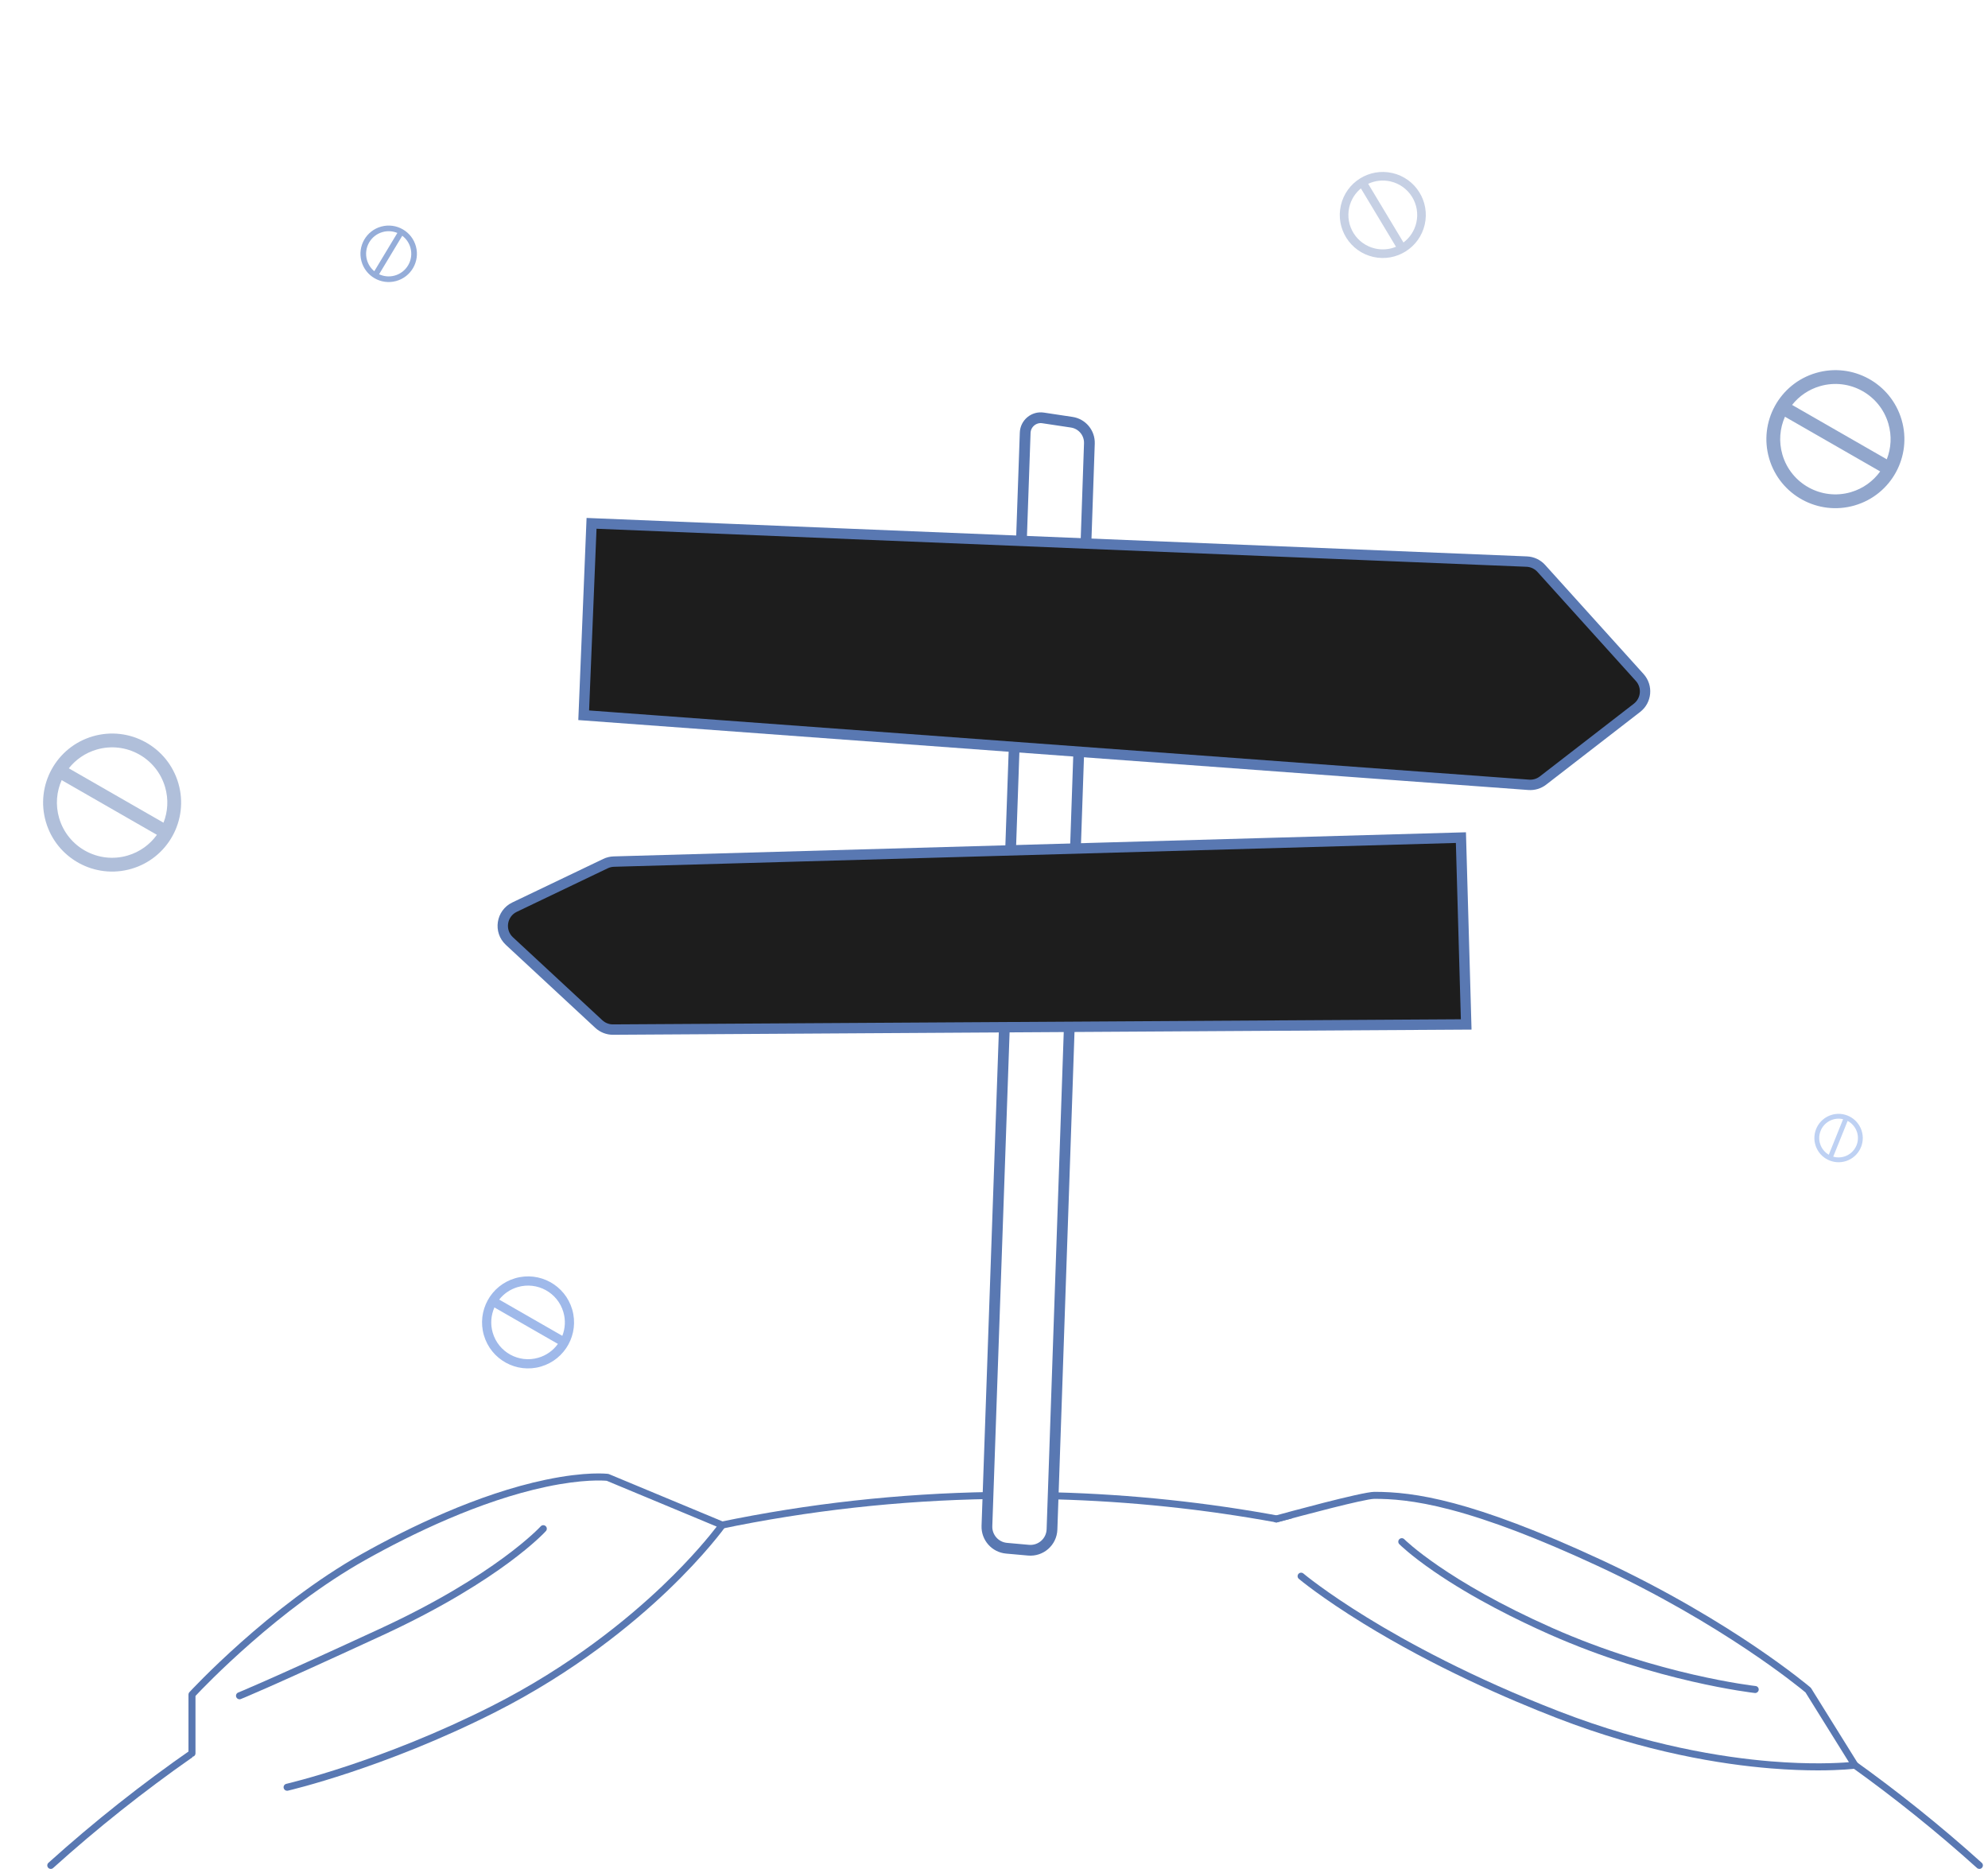 <svg width="383" height="360" viewBox="0 0 383 360" fill="none" xmlns="http://www.w3.org/2000/svg">
<g clip-path="url(#clip0_1223_5130)">
<path fill-rule="evenodd" clip-rule="evenodd" d="M104.213 263.237C99.515 264.608 94.595 261.909 93.225 257.211C91.855 252.513 94.553 247.593 99.252 246.223C103.95 244.853 108.87 247.551 110.24 252.249C111.61 256.948 108.912 261.867 104.213 263.237ZM103.717 261.536C99.958 262.632 96.023 260.474 94.927 256.715C94.438 255.039 94.596 253.329 95.254 251.85L107.485 258.873C106.594 260.113 105.297 261.075 103.717 261.536ZM96.171 250.333L108.333 257.317C108.887 255.908 108.995 254.311 108.538 252.746C107.442 248.987 103.506 246.828 99.748 247.924C98.278 248.353 97.053 249.216 96.171 250.333Z" fill="#7097E0" fill-opacity="0.67"/>
</g>
<g clip-path="url(#clip1_1223_5130)">
<path fill-rule="evenodd" clip-rule="evenodd" d="M357.321 97.356C350.273 99.411 342.894 95.364 340.839 88.317C338.784 81.269 342.831 73.89 349.878 71.835C356.926 69.779 364.305 73.826 366.36 80.874C368.416 87.922 364.368 95.301 357.321 97.356ZM356.577 94.804C350.938 96.448 345.035 93.21 343.391 87.572C342.658 85.059 342.895 82.493 343.883 80.275L362.229 90.81C360.891 92.67 358.946 94.113 356.577 94.804ZM345.258 77.999L363.501 88.475C364.331 86.362 364.493 83.967 363.808 81.618C362.164 75.98 356.261 72.743 350.623 74.387C348.418 75.03 346.58 76.324 345.258 77.999Z" fill="#5978B2" fill-opacity="0.66"/>
</g>
<g clip-path="url(#clip2_1223_5130)">
<path fill-rule="evenodd" clip-rule="evenodd" d="M25.321 167.356C18.273 169.411 10.894 165.364 8.839 158.317C6.784 151.269 10.831 143.89 17.878 141.835C24.926 139.779 32.305 143.826 34.36 150.874C36.416 157.922 32.368 165.301 25.321 167.356ZM24.577 164.804C18.939 166.448 13.035 163.21 11.391 157.572C10.658 155.059 10.895 152.493 11.883 150.275L30.229 160.81C28.892 162.67 26.946 164.113 24.577 164.804ZM13.258 147.999L31.501 158.475C32.331 156.361 32.493 153.967 31.808 151.618C30.164 145.98 24.261 142.743 18.623 144.387C16.418 145.03 14.58 146.324 13.258 147.999Z" fill="#5978B2" fill-opacity="0.47"/>
</g>
<g clip-path="url(#clip3_1223_5130)">
<path fill-rule="evenodd" clip-rule="evenodd" d="M358.466 217.308C359.52 219.657 358.471 222.415 356.123 223.47C353.774 224.525 351.016 223.476 349.961 221.127C348.906 218.779 349.955 216.02 352.304 214.965C354.652 213.911 357.411 214.96 358.466 217.308ZM357.615 217.69C358.459 219.569 357.62 221.776 355.741 222.62C354.903 222.996 354.001 223.037 353.183 222.802L355.955 215.92C356.665 216.295 357.261 216.901 357.615 217.69ZM352.326 222.434L355.082 215.591C354.308 215.405 353.468 215.464 352.686 215.816C350.807 216.66 349.968 218.867 350.812 220.745C351.141 221.48 351.68 222.056 352.326 222.434Z" fill="#AFC6F1" fill-opacity="0.81"/>
</g>
<g clip-path="url(#clip4_1223_5130)">
<path fill-rule="evenodd" clip-rule="evenodd" d="M80.134 47.476C80.915 50.377 79.196 53.36 76.296 54.141C73.395 54.921 70.412 53.203 69.631 50.302C68.851 47.402 70.569 44.418 73.47 43.638C76.37 42.857 79.354 44.576 80.134 47.476ZM79.084 47.759C79.708 50.079 78.333 52.466 76.013 53.09C74.979 53.369 73.931 53.25 73.033 52.827L77.499 45.413C78.248 45.976 78.822 46.784 79.084 47.759ZM72.113 52.245L76.554 44.872C75.697 44.515 74.719 44.428 73.752 44.688C71.432 45.312 70.057 47.699 70.682 50.02C70.926 50.927 71.439 51.69 72.113 52.245Z" fill="#95ADD9"/>
</g>
<path fill-rule="evenodd" clip-rule="evenodd" d="M268.248 33.331C272.71 34.349 275.502 38.792 274.483 43.254C273.465 47.715 269.022 50.507 264.56 49.489C260.098 48.47 257.307 44.027 258.325 39.566C259.343 35.104 263.786 32.312 268.248 33.331ZM267.879 34.946C271.449 35.761 273.682 39.315 272.867 42.885C272.504 44.476 271.597 45.802 270.386 46.71L263.589 35.407C264.882 34.8 266.379 34.604 267.879 34.946ZM268.947 47.533L262.188 36.293C261.095 37.192 260.28 38.447 259.941 39.934C259.126 43.504 261.359 47.058 264.929 47.873C266.325 48.191 267.718 48.044 268.947 47.533Z" fill="#5978B2" fill-opacity="0.34"/>
<path fill-rule="evenodd" clip-rule="evenodd" d="M380.887 359.828C381.017 359.945 381.179 360.002 381.339 360.002C381.523 360.002 381.708 359.927 381.841 359.779C382.093 359.502 382.071 359.074 381.793 358.825C373.932 351.745 365.64 345.092 357.013 338.938L356.569 340.28C365.031 346.336 373.168 352.875 380.887 359.828ZM245.916 293.265L248.951 292.464C248.247 292.327 247.543 292.193 246.838 292.062C232.551 289.403 218.026 287.866 203.332 287.466V288.816C217.711 289.209 231.928 290.697 245.916 293.265Z" fill="#5978B2"/>
<path fill-rule="evenodd" clip-rule="evenodd" d="M10.238 359.828C18.72 352.187 27.708 345.046 37.078 338.496V336.85C27.383 343.577 18.09 350.936 9.332 358.825C9.056 359.074 9.034 359.502 9.283 359.779C9.533 360.055 9.96 360.077 10.238 359.828ZM190.902 287.398C173.187 287.687 155.709 289.624 138.591 293.184L138.721 294.535C155.796 290.974 173.231 289.037 190.902 288.748V287.398Z" fill="#5978B2"/>
<path d="M55.311 344.948C55.003 344.948 54.725 344.735 54.652 344.423C54.569 344.06 54.796 343.698 55.161 343.615C55.341 343.574 73.534 339.348 94.729 328.636C109.896 320.971 121.024 311.782 127.686 305.425C133.37 300.002 136.848 295.677 138.082 294.063L116.897 285.243C116.293 285.184 112.349 284.892 105.259 286.391C92.384 289.116 79.224 295.545 70.452 300.46C53.724 309.833 39.408 324.82 37.661 326.683V337.734C37.661 338.107 37.359 338.408 36.986 338.408C36.613 338.408 36.311 338.107 36.311 337.734V326.418C36.311 326.25 36.374 326.086 36.489 325.962C36.641 325.798 51.835 309.345 69.793 299.283C78.681 294.304 92.019 287.791 105.093 285.046C112.973 283.391 116.99 283.889 117.159 283.912C117.217 283.92 117.276 283.934 117.331 283.958L139.406 293.149C139.596 293.228 139.738 293.388 139.795 293.587C139.851 293.783 139.815 293.996 139.695 294.164C139.659 294.217 135.923 299.435 128.623 306.402C121.893 312.821 110.658 322.099 95.344 329.842C73.99 340.633 55.649 344.891 55.465 344.931C55.414 344.944 55.364 344.948 55.313 344.948H55.311Z" fill="#5978B2"/>
<path d="M46.144 327.328C45.874 327.328 45.619 327.166 45.513 326.898C45.377 326.552 45.55 326.159 45.896 326.023C45.941 326.005 50.645 324.148 73.125 313.774C95.5 303.448 104.084 294.11 104.169 294.016C104.418 293.739 104.846 293.717 105.123 293.968C105.401 294.217 105.423 294.644 105.174 294.922C105.085 295.019 102.957 297.365 97.993 301.028C93.436 304.39 85.524 309.544 73.695 315.001C51.136 325.412 46.575 327.21 46.393 327.283C46.312 327.316 46.229 327.33 46.148 327.33L46.144 327.328Z" fill="#5978B2"/>
<path d="M350.235 341.023C347.762 341.023 344.697 340.928 341.112 340.636C331.796 339.879 317.093 337.582 299.942 330.941C290.491 327.283 276.353 321.155 262.676 312.74C254.479 307.698 250.272 304.169 250.231 304.132C249.945 303.891 249.911 303.466 250.15 303.18C250.391 302.895 250.817 302.86 251.103 303.099C251.143 303.134 255.296 306.616 263.42 311.609C270.917 316.218 283.423 323.093 300.433 329.679C317.412 336.253 331.96 338.532 341.175 339.285C348.749 339.905 354.059 339.624 356.208 339.449L347.837 326.004C346.629 324.994 331.703 312.72 307.766 301.624C296.421 296.366 287.14 292.823 279.398 290.793C272.385 288.953 267.905 288.718 264.786 288.718C262.921 288.718 250.634 291.99 246.056 293.252C245.695 293.351 245.324 293.141 245.225 292.78C245.125 292.421 245.336 292.049 245.697 291.949C247.4 291.481 262.398 287.367 264.786 287.367C272.415 287.367 283.557 288.915 308.333 300.401C321.415 306.464 331.711 312.837 338.045 317.113C344.918 321.754 348.753 325.012 348.79 325.044C348.842 325.089 348.889 325.141 348.925 325.2L357.929 339.66C358.05 339.854 358.064 340.1 357.965 340.306C357.866 340.515 357.669 340.657 357.44 340.687C357.28 340.707 354.736 341.023 350.235 341.023Z" fill="#5978B2"/>
<path d="M338.154 326.12C338.13 326.12 338.105 326.12 338.081 326.116C337.894 326.096 319.148 323.979 298.48 314.808C292.521 312.165 283.82 307.913 276.221 302.674C271.65 299.524 269.664 297.529 269.583 297.445C269.322 297.18 269.324 296.753 269.589 296.491C269.855 296.23 270.282 296.232 270.544 296.497C270.641 296.595 278.633 304.525 299.027 313.575C319.493 322.656 338.04 324.753 338.225 324.773C338.596 324.813 338.863 325.146 338.823 325.516C338.784 325.863 338.492 326.118 338.152 326.118L338.154 326.12Z" fill="#5978B2"/>
<path d="M198.151 298.609C200.525 298.821 202.591 296.997 202.673 294.615L209.877 85.425C209.947 83.394 208.484 81.634 206.475 81.332L200.954 80.501C199.181 80.234 197.572 81.571 197.509 83.362L190.138 293.948C190.06 296.153 191.721 298.034 193.919 298.231L198.151 298.609Z" stroke="#5978B2" stroke-width="2.072"/>
<path d="M113.965 100.809L294.133 108.177C295.207 108.221 296.219 108.695 296.939 109.493L315.9 130.502C317.46 132.231 317.22 134.921 315.378 136.346L297.266 150.354C296.486 150.957 295.509 151.251 294.525 151.179L112.453 137.778L113.965 100.809Z" fill="#1D1D1D" stroke="#5978B2" stroke-width="2"/>
<path d="M281.453 161.348L118.262 165.965C117.703 165.981 117.153 166.114 116.648 166.356L99.135 174.739C96.588 175.958 96.072 179.359 98.141 181.279L115.364 197.258C116.11 197.95 117.091 198.332 118.108 198.326L282.472 197.333L281.453 161.348Z" fill="#1D1D1D" stroke="#5978B2" stroke-width="2"/>
<defs>
<clipPath id="clip0_1223_5130">
<rect width="22.154" height="22.154" fill="white" transform="translate(109.268 241) rotate(73.742)"/>
</clipPath>
<clipPath id="clip1_1223_5130">
<rect width="33.231" height="33.231" fill="white" transform="translate(364.902 64) rotate(73.742)"/>
</clipPath>
<clipPath id="clip2_1223_5130">
<rect width="33.231" height="33.231" fill="white" transform="translate(32.902 134) rotate(73.742)"/>
</clipPath>
<clipPath id="clip3_1223_5130">
<rect width="12.43" height="12.43" fill="white" transform="translate(346 216.094) rotate(-24.183)"/>
</clipPath>
<clipPath id="clip4_1223_5130">
<rect width="14.502" height="14.502" fill="white" transform="translate(66 43.77) rotate(-15.06)"/>
</clipPath>
</defs>
</svg>
